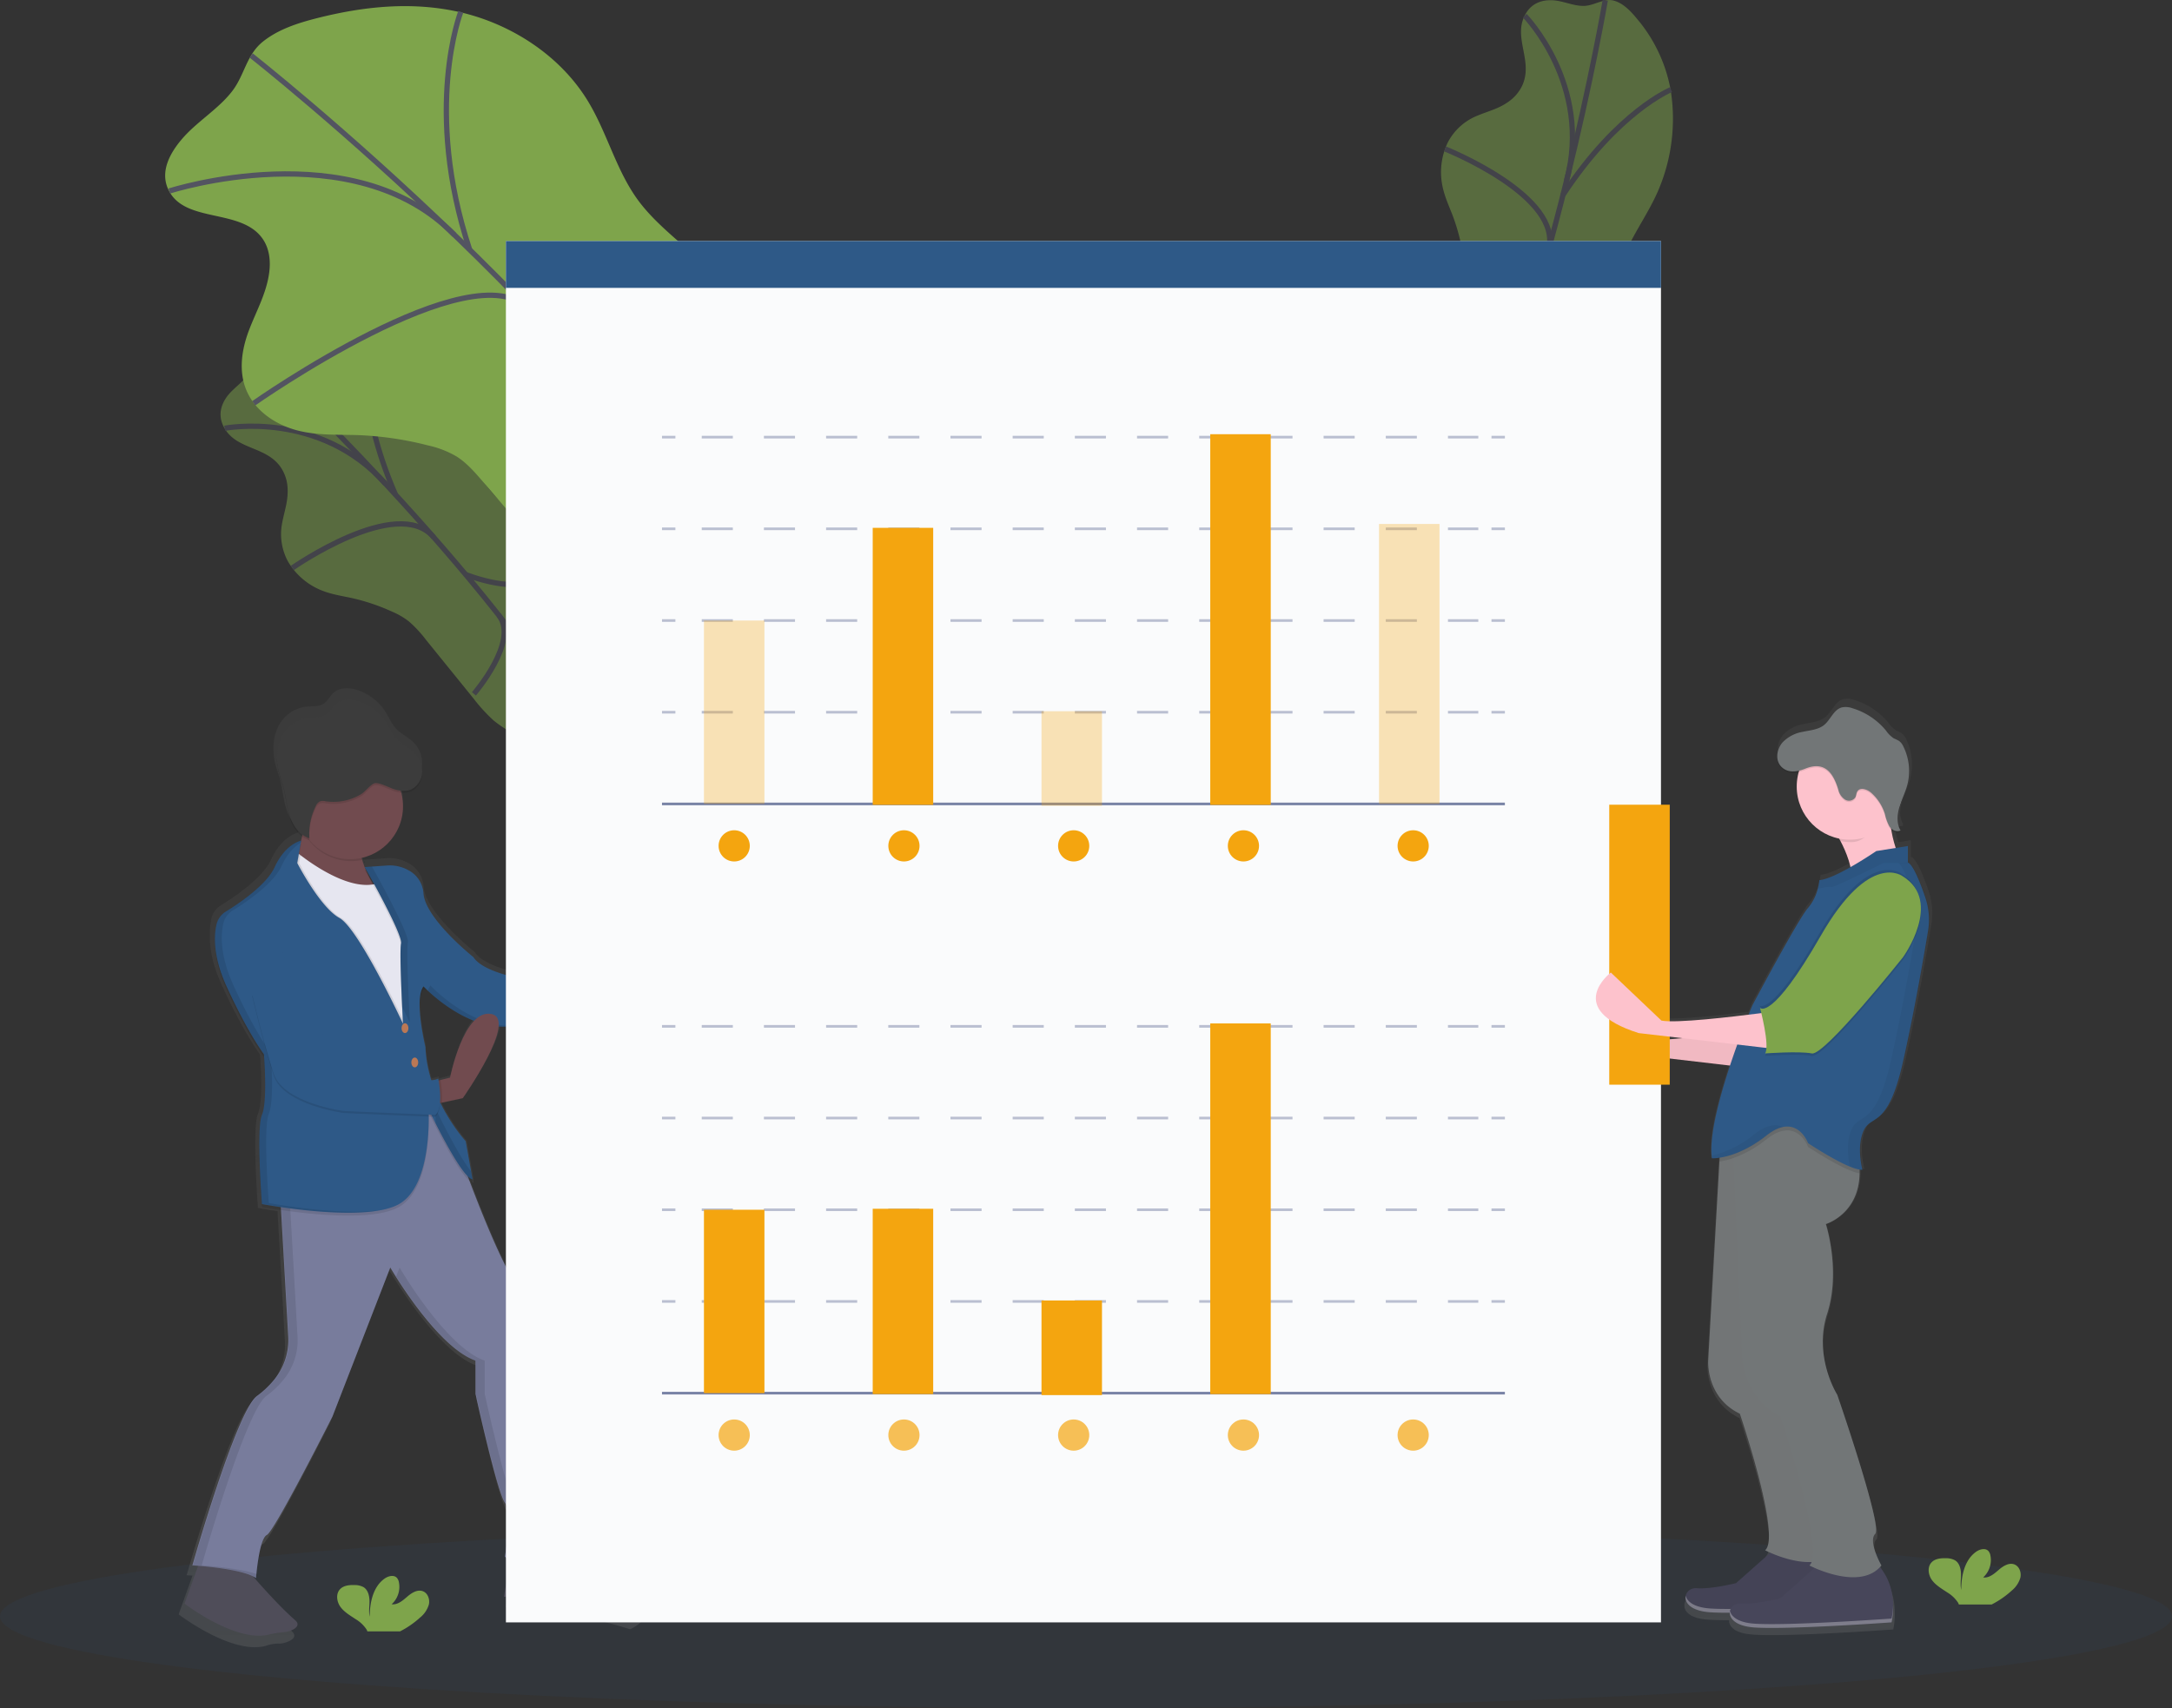 <svg xmlns="http://www.w3.org/2000/svg" xmlns:xlink="http://www.w3.org/1999/xlink" width="822.896" height="647.181" viewBox="0 0 822.896 647.181"><rect x="0" y="0" width="822.896" height="647.181" fill="#333333" stroke="none"/><defs><linearGradient id="a" x1="0.501" y1="1.001" x2="0.501" gradientUnits="objectBoundingBox"><stop offset="0" stop-color="gray" stop-opacity="0.251"/><stop offset="0.54" stop-color="gray" stop-opacity="0.122"/><stop offset="1" stop-color="gray" stop-opacity="0.102"/></linearGradient><linearGradient id="b" x1="0.5" y1="1" x2="0.5" y2="0" xlink:href="#a"/></defs><g transform="translate(0 -0.005)"><g transform="translate(540.797 0.035)" opacity="0.5"><path d="M799.656,67.99c-3.227-.051-7.3.847-9.79,5.31-4.878,8.773,2.972,17.4-1.076,26.752a15.564,15.564,0,0,1-5.25,6.335c-3.913,2.82-7.9,3.658-11.856,5.344a21.731,21.731,0,0,0-11.1,9.908,25.931,25.931,0,0,0-2.337,15.726c.779,4.675,2.617,8.384,4.133,12.381a77.668,77.668,0,0,1,3.972,15.294,28.254,28.254,0,0,1,.389,7.385,46.5,46.5,0,0,1-2.278,9.222l-8.706,27.26a63.666,63.666,0,0,0-2.795,10.924,45.912,45.912,0,0,0,.339,11.644c.948,7.977,2.007,16.277,5.784,21.265s11.187,5.31,16.607-1.761c5.157-6.775,6.487-17.022,11.212-24.39,7.444-11.619,19.351-10.611,27.328-21.493,7.622-10.433,7.5-25.491,12.288-38.329,3.387-9.2,9.315-16.937,13.313-25.872a69.025,69.025,0,0,0,5.081-38.761,57.527,57.527,0,0,0-12.83-27.176c-2.473-3-5.166-5.784-8.6-6.775-3.65-1.084-7.291,1.694-11.052,1.948C808.091,70.353,804.034,68.058,799.656,67.99Z" transform="translate(-752.739 -67.935)" fill="#7ea44b"/><path d="M822.193,68.1s-21,121.652-55.893,188.071" transform="translate(-754.816 -67.96)" fill="none" stroke="#535461" stroke-miterlimit="10" stroke-width="2"/><path d="M796.3,74.93s25.626,26.253,15.819,62.532" transform="translate(-759.41 -69.006)" fill="none" stroke="#535461" stroke-miterlimit="10" stroke-width="2"/><path d="M760.63,134.52s45.1,17.97,39.133,38.4" transform="translate(-753.947 -78.132)" fill="none" stroke="#535461" stroke-miterlimit="10" stroke-width="2"/><path d="M854.337,108s-20.1,8.189-40.937,39.9" transform="translate(-762.029 -74.07)" fill="none" stroke="#535461" stroke-miterlimit="10" stroke-width="2"/><path d="M821.282,225.609s-13.609,4.725-20.562-24.559" transform="translate(-760.087 -88.32)" fill="none" stroke="#535461" stroke-miterlimit="10" stroke-width="2"/><path d="M758.15,231.809s26.185,3.489,30.081-8.469" transform="translate(-753.568 -91.733)" fill="none" stroke="#535461" stroke-miterlimit="10" stroke-width="2"/></g><g transform="translate(83.562 126.884)" opacity="0.5"><path d="M214.98,241.5c-1.812,2.676-3.3,6.563-.932,11.094,4.658,8.892,16.175,7.063,21.773,15.574a15.565,15.565,0,0,1,2.414,7.867c.212,4.819-1.279,8.613-2.049,12.855a21.731,21.731,0,0,0,2.193,14.693,25.931,25.931,0,0,0,11.856,10.577c4.336,1.914,8.469,2.405,12.618,3.337a77.664,77.664,0,0,1,14.964,5.081A28.252,28.252,0,0,1,284.2,326.3a46.5,46.5,0,0,1,6.462,6.961L308.677,355.5a63.668,63.668,0,0,0,7.622,8.333,45.909,45.909,0,0,0,9.925,6.106c7.19,3.582,14.71,7.249,20.951,6.834s10.577-6.436,7.622-14.854c-2.795-8.011-10.67-14.761-14.244-22.755-5.632-12.6,1.745-22.018-2.973-34.637-4.522-12.127-17.2-20.257-25.3-31.334-5.809-7.91-9.044-17.073-14.32-25.33a69.285,69.285,0,0,0-29.64-25.516,57.527,57.527,0,0,0-29.767-4.184c-3.862.423-7.664,1.143-10.408,3.455-2.913,2.456-2.541,7.046-4.438,10.306C221.594,235.742,217.444,237.876,214.98,241.5Z" transform="translate(-212.823 -217.722)" fill="#7ea44b"/><path d="M228.72,225.66s90.174,84.305,126.538,149.945" transform="translate(-215.257 -218.938)" fill="none" stroke="#535461" stroke-miterlimit="10" stroke-width="2"/><path d="M214.68,259.36s36.034-7,60.974,21.087" transform="translate(-213.107 -223.98)" fill="none" stroke="#535461" stroke-miterlimit="10" stroke-width="2"/><path d="M244.92,318.979s39.8-27.836,53.572-11.644" transform="translate(-217.738 -230.67)" fill="none" stroke="#535461" stroke-miterlimit="10" stroke-width="2"/><path d="M278.143,223s-4.192,21.307,10.891,56.113" transform="translate(-222.744 -218.531)" fill="none" stroke="#535461" stroke-miterlimit="10" stroke-width="2"/><path d="M354.352,320.61s-3.523,13.973-31.842,3.7" transform="translate(-229.62 -233.478)" fill="none" stroke="#535461" stroke-miterlimit="10" stroke-width="2"/><path d="M326.17,372.934s17.284-19.977,9.426-29.784" transform="translate(-230.181 -236.93)" fill="none" stroke="#535461" stroke-miterlimit="10" stroke-width="2"/></g><path d="M194.239,121.19c-4.234,5-8.2,11.932-5.081,18.766,6.047,13.389,28.226,6.86,36.144,19.342,2.371,3.735,2.693,8.3,2.143,12.373-1.067,7.969-5.013,14.735-7.74,22.018s-4.141,16.09-.3,23.78c3.7,7.444,11.5,12.144,19.054,14.016s15.125,1.448,22.67,1.694a125.5,125.5,0,0,1,26.549,3.912,36.678,36.678,0,0,1,10.857,4.234c3.853,2.464,6.97,6.08,10.018,9.637l27.1,31.579c3.6,4.234,7.275,8.469,11.737,11.577,5.149,3.582,11.009,5.4,16.776,7.156,12.407,3.794,25.406,7.622,37.262,5.022s21.807-13.931,18.843-27.049c-2.82-12.491-15.54-21.349-19.825-33.587-6.775-19.283,9.951-37.169,4.929-56.791-4.81-18.817-26.134-28.522-37.99-44.452-8.469-11.416-11.805-25.694-19.207-37.838-10.662-17.5-29.259-29.107-47.848-33.51s-37.279-2.278-54.673,2.109c-7.368,1.872-14.735,4.234-20.579,8.909-6.208,4.971-6.927,12.508-11.45,18.512C208.39,109.6,199.947,114.407,194.239,121.19Z" transform="translate(-125.466 -68.315)" fill="#7ea44b"/><path d="M226.51,92.73S370.2,205.786,418.544,304.073" transform="translate(-131.357 -71.697)" fill="none" stroke="#535461" stroke-miterlimit="10" stroke-width="2"/><path d="M189.9,152.189s69.756-22.594,108.017,16.632" transform="translate(-125.75 -79.811)" fill="none" stroke="#535461" stroke-miterlimit="10" stroke-width="2"/><path d="M227.7,240.9s83.086-58.433,104.088-35.644" transform="translate(-131.539 -88.121)" fill="none" stroke="#535461" stroke-miterlimit="10" stroke-width="2"/><path d="M319.3,73.21s-14.32,36.745,3.387,90.157" transform="translate(-144.729 -68.708)" fill="none" stroke="#535461" stroke-miterlimit="10" stroke-width="2"/><path d="M433.329,211s-10.848,24.33-60.889,15.819" transform="translate(-153.704 -89.809)" fill="none" stroke="#535461" stroke-miterlimit="10" stroke-width="2"/><path d="M363.13,307.935s38.507-38.515,26.735-52.505" transform="translate(-152.278 -96.613)" fill="none" stroke="#535461" stroke-miterlimit="10" stroke-width="2"/><ellipse cx="411.448" cy="34.789" rx="411.448" ry="34.789" transform="translate(0 577.607)" fill="#2e5987" opacity="0.1"/><path d="M952.483,453.87c-1.753-5.132-4.285-11.636-6.284-13.169a1.874,1.874,0,0,0-.4-.246h-.246v-6.343l-4.726.754a45.179,45.179,0,0,1-1.694-7.021,3.26,3.26,0,0,0,3.548.711c-.076-.127-.144-.263-.212-.4l.212-.093a8.782,8.782,0,0,1-1.143-4.3,15.672,15.672,0,0,1,.652-4.065c.847-2.922,2.278-5.649,3.074-8.587a20.873,20.873,0,0,0,.711-5.8,21.173,21.173,0,0,0-2.2-9.569,5.588,5.588,0,0,0-1.694-2.185,21.579,21.579,0,0,0-2.049-1,11.07,11.07,0,0,1-2.981-2.973,26.726,26.726,0,0,0-12.915-8.621,7.562,7.562,0,0,0-4.133-.33c-3.176.847-4.327,4.785-6.9,6.851-2.27,1.821-5.386,2.007-8.24,2.617a14.007,14.007,0,0,0-7.673,4.023,8.324,8.324,0,0,0-2.058,5.547,5.581,5.581,0,0,0,2.27,4.963,7.131,7.131,0,0,0,6.021.847,20.477,20.477,0,0,0,15.506,25.745l.55.991h0a42.413,42.413,0,0,1,3.845,10.035c-4.353,2.464-9.1,4.776-11.975,5a20.163,20.163,0,0,1-.627,3.32,18.309,18.309,0,0,1-3.769,7.41c-3.9,4.387-21.459,37.55-21.459,37.55s-.551,1.321-1.457,3.574c-10.9,1.338-28.692,3.269-33.654,2.278L830.908,482.85s-6.3,4.81-5.75,10.654l-3.464-3.337s-18.529,14.143,10.73,23.407l44.52,5.166c-4.234,12.8-8.2,27.692-6.97,35.8h.364a16.835,16.835,0,0,0,2.541-.195l-.076,1.44-4.31,76.8s-.974,14.143,12.195,20.477c0,0,16.09,47.3,9.756,52.666,0,0,.754.4,2.024.948L879.229,718.4s-9.756,2.439-15.116,1.948a3.87,3.87,0,0,0-4.277,2.879.643.643,0,0,1-.051.3v.94a.727.727,0,0,0,.059.313v.119a2.623,2.623,0,0,0,.11.339l.042.1a2.87,2.87,0,0,0,.152.33v.076c.059.11.127.212.195.322l.059.093q.119.169.263.339l.076.085c.1.119.212.229.322.339l.051.042.364.313.076.059c.135.11.288.212.44.313l.1.068c.161.1.33.2.508.3h.076l.55.271h.076l.644.254.135.051.7.229h.119l.771.2h.059l.847.169h.169l.915.135h.178l1.033.1c2.007.152,4.709.212,7.833.195h0v.5a.593.593,0,0,0,.059.313v.119a2.624,2.624,0,0,0,.11.339l.042.1a2.87,2.87,0,0,0,.152.33v.076c.059.11.127.212.195.322l.059.093q.119.169.263.339l.076.085c.1.119.212.229.322.339l.051.042.364.313.076.059c.135.11.288.212.44.313l.11.068c.161.1.33.2.508.3h.076l.55.271h.076l.644.254.135.051.7.229h.119l.771.2h.059l.847.169h.169l.915.135h.178l1.033.1c12.7.974,53.149-1.948,53.149-1.948v-.11h0v-.144h0c.4-1.888,2.346-12.864-4.565-20.977.2-.212.406-.44.593-.677,0,0-5.361-9.265-2.439-12.195s-14.625-53.64-14.625-53.64-9.265-14.625-3.9-31.207-.491-34.62-.491-34.62,12.788-3.8,13.05-19.546v-1.465a5.178,5.178,0,0,0,.847.051,3.789,3.789,0,0,0,.542,0s-2.439-8.773.491-15.116,9.265-.491,15.116-26.329c4.234-18.7,7.961-40.209,9.7-50.676A26.685,26.685,0,0,0,952.483,453.87ZM841.2,508.73l-4.446-4.234c1.474.61,3.108,1.211,4.937,1.787l16.768,1.948C850.97,508.907,844.017,509.289,841.2,508.73Z" transform="translate(-221.616 -115.764)" fill="url(#a)"/><path d="M883.853,526.311S849.36,531.1,842.17,529.7l-19.2-18.258s-18.208,13.9,10.543,22.992l53.691,6.275Z" transform="translate(-221.827 -135.818)" fill="#fdc2cc"/><path d="M883.853,526.311S849.36,531.1,842.17,529.7l-19.2-18.258s-18.208,13.9,10.543,22.992l53.691,6.275Z" transform="translate(-221.827 -135.818)" opacity="0.05"/><path d="M904.107,758.65,887.339,773.5s-9.578,2.4-14.854,1.914-7.664,8.147,4.793,9.1,52.217-1.914,52.217-1.914,3.836-15.328-7.664-23.958Z" transform="translate(-229.624 -173.675)" fill="#47465a"/><path d="M904.107,758.65,887.339,773.5s-9.578,2.4-14.854,1.914-7.664,8.147,4.793,9.1,52.217-1.914,52.217-1.914,3.836-15.328-7.664-23.958Z" transform="translate(-229.624 -173.675)" opacity="0.05"/><path d="M930.1,779.11a26.424,26.424,0,0,1-.6,5.191s-39.8,2.871-52.217,1.914c-5.987-.457-8.536-2.693-8.994-4.836-.542,2.456,1.626,5.708,8.994,6.275,12.457.957,52.217-1.914,52.217-1.914a27.681,27.681,0,0,0,.6-6.631Z" transform="translate(-229.625 -176.808)" fill="#fff" opacity="0.3"/><path d="M933.79,435.474s10.543,14.854,6.707,24.915,20.121-10.543,20.121-10.543-7.664-13.414-3.836-27.786Z" transform="translate(-239.668 -122.13)" fill="#fdc2cc"/><path d="M923.906,765.44l-16.768,14.871s-9.578,2.4-14.854,1.914-7.672,8.13,4.793,9.1,52.218-1.914,52.218-1.914,3.836-15.328-7.664-23.958Z" transform="translate(-232.656 -174.715)" fill="#47465a"/><path d="M927.223,729.946c-2.5,3.083-6.021,4.234-9.705,4.446-8.375.4-17.6-4.446-17.6-4.446,6.224-5.267-9.578-51.743-9.578-51.743-12.932-6.224-11.975-20.121-11.975-20.121l4.234-75.43,1.059-18.944,13.414-8.147,10.577,8.113,10.027,7.7a40.31,40.31,0,0,1,1.253,7.478c1.16,17.606-12.754,21.747-12.754,21.747s5.75,17.725.483,34.01,3.836,30.656,3.836,30.656,17.251,49.821,14.4,52.7S927.223,729.946,927.223,729.946Z" transform="translate(-231.178 -142.574)" fill="#727677"/><path d="M927.223,729.946c-2.5,3.083-6.021,4.234-9.705,4.446-8.375.4-17.6-4.446-17.6-4.446,6.224-5.267-9.578-51.743-9.578-51.743-12.932-6.224-11.975-20.121-11.975-20.121l4.234-75.43,1.059-18.944,13.414-8.147,10.577,8.113,10.027,7.7a40.31,40.31,0,0,1,1.253,7.478c1.16,17.606-12.754,21.747-12.754,21.747s5.75,17.725.483,34.01,3.836,30.656,3.836,30.656,17.251,49.821,14.4,52.7S927.223,729.946,927.223,729.946Z" transform="translate(-231.178 -142.574)" fill="#727677" opacity="0.05"/><path d="M945.636,736.737c-8.147,10.061-27.3,0-27.3,0a3.048,3.048,0,0,0,.847-1.3c3.515-9.553-11.856-55.224-11.856-55.224-12.932-6.224-14.4-21.078-14.4-21.078l-3.387-76.768-.44-9.942,20.155-7.7,6.191-2.363,20.6,15.785a37.37,37.37,0,0,1,1.321,10.018c-.254,15.489-12.788,19.224-12.788,19.224s5.75,17.725.483,34.01,3.836,30.656,3.836,30.656,17.251,49.821,14.4,52.7S945.636,736.737,945.636,736.737Z" transform="translate(-232.825 -143.615)" fill="#727677"/><path d="M936.486,587.144c-4.141-.593-12.525-5.581-16.836-8.291l-2.693-1.694s-4.311-11.975-15.811-2.871a43.038,43.038,0,0,1-12.491,7.054,29.225,29.225,0,0,1-5.335,1.338l1.059-18.944,13.414-8.147L908.37,563.7l6.191-2.363,20.6,15.768a37.368,37.368,0,0,1,1.321,10.035Z" transform="translate(-231.939 -142.579)" opacity="0.1"/><path d="M961.873,478.521c-1.694,10.281-5.369,31.41-9.527,49.787-5.75,25.406-11.975,19.639-14.854,25.872s-.483,14.854-.483,14.854c-4.793.483-20.6-10.061-20.6-10.061S912.094,547,900.594,556.1s-20.6,8.621-20.6,8.621c-2.4-15.811,15.328-57.968,15.328-57.968s17.268-32.579,21.062-36.889a17.986,17.986,0,0,0,3.7-7.283,19.808,19.808,0,0,0,.61-3.26c6.224-.483,21.561-11.009,21.561-11.009l11.975-1.914v6.224a1.835,1.835,0,0,1,.39.237c1.973,1.507,4.454,7.9,6.174,12.94a26.254,26.254,0,0,1,1.084,12.72Z" transform="translate(-231.395 -125.857)" fill="#2e5987"/><path d="M955.681,460.835s-12.457-10.061-31.139,22.518-22.992,27.3-22.992,27.3,3.836,14.4,1.914,17.251c0,0,12.932-.957,17.725,0s34.493-36.415,34.493-36.415S971.018,470.413,955.681,460.835Z" transform="translate(-234.731 -127.843)" opacity="0.1"/><path d="M955.123,458.567s-12.457-10.018-31.139,22.518S901,508.4,901,508.4s14.837,16.285,19.63,17.217S955.123,489.2,955.123,489.2,970.443,468.153,955.123,458.567Z" transform="translate(-234.647 -127.498)" opacity="0.1"/><path d="M902.944,534.15c.195-3.548-1.143-9.79-1.914-13.025,2.913-.381,4.751-.635,4.751-.635l3.387,14.4Z" transform="translate(-234.651 -137.204)" opacity="0.1"/><path d="M957.352,423.19,934.36,436.579a49.1,49.1,0,0,1,2.676,4.387,20.21,20.21,0,0,0,4.031.407c6.14,0,9-6.445,12.7-10.781C953.533,427.136,956.328,427.052,957.352,423.19Z" transform="translate(-239.756 -122.303)" opacity="0.1"/><circle cx="20.121" cy="20.121" r="20.121" transform="translate(680.716 277.895)" fill="#fdc2cc"/><path d="M911.292,398.163a13.752,13.752,0,0,1,7.537-3.955c2.795-.6,5.86-.788,8.1-2.541,2.541-2.024,3.658-5.869,6.775-6.724a7.427,7.427,0,0,1,4.056.322,26.252,26.252,0,0,1,12.7,8.469,10.872,10.872,0,0,0,2.922,2.922,21.183,21.183,0,0,1,2.016.982,5.486,5.486,0,0,1,1.643,2.143,20.825,20.825,0,0,1,1.457,14.625c-.779,2.888-2.185,5.564-3.015,8.469s-1.042,6.131.483,8.7c-1.474.754-3.337-.195-4.234-1.567a18.044,18.044,0,0,1-1.694-4.649,17.784,17.784,0,0,0-5.191-8.071c-1.507-1.338-4.234-2.236-5.259-.508-.406.669-.381,1.516-.728,2.21a2.9,2.9,0,0,1-3.98.847,6.105,6.105,0,0,1-2.49-3.692c-1.973-6.673-5.335-10.874-12.474-8.02-2.659,1.067-5.792,1.787-8.35-.042C908.192,405.666,908.878,400.89,911.292,398.163Z" transform="translate(-235.911 -116.424)" opacity="0.1"/><path d="M911.292,397.583a13.753,13.753,0,0,1,7.537-3.955c2.795-.6,5.86-.788,8.1-2.541,2.541-2.024,3.658-5.869,6.775-6.724a7.426,7.426,0,0,1,4.056.322,26.252,26.252,0,0,1,12.7,8.469,10.873,10.873,0,0,0,2.922,2.922,21.161,21.161,0,0,1,2.016.982,5.486,5.486,0,0,1,1.643,2.143,20.825,20.825,0,0,1,1.457,14.625c-.779,2.888-2.185,5.564-3.015,8.469s-1.042,6.131.483,8.7c-1.474.754-3.337-.195-4.234-1.567a18.045,18.045,0,0,1-1.694-4.649,17.784,17.784,0,0,0-5.191-8.071c-1.507-1.338-4.234-2.236-5.259-.508-.406.669-.381,1.516-.728,2.21a2.9,2.9,0,0,1-3.98.847,6.105,6.105,0,0,1-2.49-3.692c-1.973-6.673-5.335-10.874-12.474-8.02-2.659,1.067-5.792,1.787-8.35-.042C908.192,405.095,908.878,400.327,911.292,397.583Z" transform="translate(-235.911 -116.335)" fill="#727677"/><path d="M961.953,452.833h-9.739s-19.165,9.578-19.639,9.1c-.322-.322-3.286.229-5.166.627a19.827,19.827,0,0,0,.61-3.26c6.224-.483,21.561-11.009,21.561-11.009l11.975-1.914V452.6a1.837,1.837,0,0,1,.4.229Z" transform="translate(-238.691 -125.854)" opacity="0.05"/><path d="M949.9,785.9a26.429,26.429,0,0,1-.6,5.191s-39.8,2.871-52.217,1.914c-5.987-.457-8.536-2.693-8.994-4.836-.542,2.456,1.626,5.708,8.994,6.275,12.457.957,52.217-1.914,52.217-1.914a27.682,27.682,0,0,0,.6-6.631Z" transform="translate(-232.657 -177.848)" fill="#fff" opacity="0.3"/><g transform="translate(648.73 326.758)" opacity="0.05"><path d="M896.119,574.752a40.687,40.687,0,0,1-15.929,8.054,7.109,7.109,0,0,0,.119,1.05s9.1.483,20.6-8.621a15.439,15.439,0,0,1,6.157-3.218C904.588,570.823,900.98,570.9,896.119,574.752Z" transform="translate(-880.19 -471.749)"/><path d="M970.427,466.917c-1.694-5.081-4.234-11.433-6.174-12.94a1.838,1.838,0,0,0-.39-.237s-3.963.135-3.836.237c1.973,1.507,3.887,7.419,5.606,12.457a26.252,26.252,0,0,1,1.042,12.7c-1.694,10.281-5.369,31.41-9.527,49.787-5.75,25.406-11.975,19.639-14.854,25.872-2.354,5.081-1.177,11.805-.669,14.066a12.116,12.116,0,0,0,4.98,1.262s-2.4-8.621.483-14.854,9.1-.483,14.854-25.872c4.158-18.368,7.817-39.506,9.527-49.787A26.253,26.253,0,0,0,970.427,466.917Z" transform="translate(-889.484 -453.74)"/></g><path d="M367.075,721.324s-11.009.762-17.869-11.009a39.562,39.562,0,0,0-4.692-6.665,22.526,22.526,0,0,1-3.294-11.966c.381-8.74-8.74-56.638-8.74-56.638s1.143-18.25-7.986-29.64c-6-7.5-14.642-29.013-19.85-42.834a2.87,2.87,0,0,0,1.228.644l-.212-1.194.212.051-2.659-14.829a67.477,67.477,0,0,1-9.824-14.9l.61-.127,8.071-1.694s13.118-18.631,13.922-27.811l1.067.051h1.507c16.692-.364,36.339,1.905,36.339,1.905h0c0-.059-.093-.3-.195-.669h0a45.619,45.619,0,0,1-1.177-5.615l.754-.051,7.469-.5S387.6,468.951,378.1,463.624s-19.385,23.949-19.385,23.949l-3.193.584-.847.161a3.686,3.686,0,0,1,.271-.364c.1-.119-42.2-1.9-48.661-12.161,0,0-18.631-14.829-19.385-24.711a11.148,11.148,0,0,0-6.7-9.485,14.617,14.617,0,0,0-7.385-1.38l-8.723.6.618,1.1h-.246a29.34,29.34,0,0,1-1.372-3.862h.178c-.059-.271-.119-.542-.169-.847a20.528,20.528,0,0,0,15.117-25.279,8.216,8.216,0,0,0,2.541-.068c3.2-.661,5.479-3.912,5.564-7.181v-.762a11.009,11.009,0,0,0-4.234-8.469c-1.745-1.448-3.819-2.481-5.4-4.09-1.88-1.922-2.9-4.5-4.37-6.775a20.062,20.062,0,0,0-10.3-8.02c-3.15-1.067-7-1.186-9.417,1.1-1.245,1.177-1.965,2.862-3.387,3.853-2.007,1.431-4.734,1.008-7.19,1.3a13.709,13.709,0,0,0-10.332,7.74A17.784,17.784,0,0,0,230,398.729a21.84,21.84,0,0,0,.686,5.742c.474,1.872,1.177,3.675,1.694,5.53,1.067,3.862,1.313,7.927,2.541,11.746a14.778,14.778,0,0,0,4.759,7.215l-.364,1.575c-.237.051-6.157,1.321-10.255,10.264-3.235,7.046-14.176,14.329-18.987,17.268a7.918,7.918,0,0,0-3.582,4.971,25.857,25.857,0,0,0-.61,6.318c-.085,4.581.847,10.916,4.556,18.953,8.367,18.25,14.447,26.253,14.447,26.253s.466,5.589.491,11.483c0,4.387-.322,8.757-1.253,10.941-.788,1.846-1.033,6.563-1.016,11.941,0,10.323,1.016,23.8,1.016,23.8s2.9.55,7.41,1.211l2.8,49.279a23.712,23.712,0,0,1-5.361,16.463A36.415,36.415,0,0,1,222.2,646.1c-7.986,5.7-25.093,65.767-25.093,65.767s.847.051,2.219.161l-5.259,14.668s21,16.09,33.79,11.7a12.38,12.38,0,0,1,4.234-.6c2.541,0,7.918-1.99,4.912-4.624a194.7,194.7,0,0,1-16.387-17.039,8.732,8.732,0,0,1,1.186.694V716.7l.178.119s.042-.593.135-1.55l-.186-.059c.39-3.955,1.609-13.9,4.04-15.116,3.04-1.524,25.465-45.993,25.465-45.993l22.425-57.781s17.869,30.792,33.07,36.11v12.847s8.367,38.016,11.407,42.2,0,20.909,0,20.909a10.417,10.417,0,0,0,2.049,1.8l-2.43,13.778s17.488-.762,47.136,8.367C365.17,732.351,376.577,727.422,367.075,721.324ZM297.125,522.481l-3.7.923-.728.186c-.076-.457-.127-.728-.127-.728a7.553,7.553,0,0,1-2.685.652,49.513,49.513,0,0,1-2.253-12.821,86.424,86.424,0,0,1-2.27-15.879c.042-2.769.457-5.183,1.507-6.546l1.236.1.847.847.059.059.44.4h0l.457.415.076.068.5.432.085.076.508.432.051.042.567.466.127.1.6.483h.051l.593.466.135.1.652.5.135.1.627.457.11.076.711.508.169.119.745.517.068.042.728.483.178.119.788.5.169.1.737.449.135.085.847.491.2.119.847.491h.068l.847.449.212.11.9.449.186.085.847.39.161.076.94.406.229.093.982.39h0C300.241,506.958,297.125,522.481,297.125,522.481Z" transform="translate(-126.389 -115.051)" fill="url(#b)"/><path d="M203.774,762.12l-7.054,19.673s19.317,14.812,31.867,11.746a35.073,35.073,0,0,1,5.759-.932c2.6-.195,7.071-2.083,4.311-4.5-8.909-7.791-20.782-22.264-20.782-22.264Z" transform="translate(-126.795 -174.206)" fill="#4f4d59"/><path d="M342.927,759.1,339.59,778.03s17.073-.745,46.018,8.164c0,0,11.136-4.827,1.855-10.764,0,0-10.764.745-17.445-10.764s-10.764-10.018-10.764-10.018Z" transform="translate(-148.674 -173.052)" fill="#4f4d59"/><path d="M233.256,591.39l3.269,57.587a23.822,23.822,0,0,1-5.682,16.844,34.917,34.917,0,0,1-6.131,5.716c-7.791,5.564-24.491,64.2-24.491,64.2s18.927,1.109,24.119,4.827c0,0,1.109-14.845,4.082-16.328s24.864-44.884,24.864-44.884l21.908-56.443s17.445,30.064,32.291,35.255v12.618s8.164,37.109,11.136,41.191,0,20.409,0,20.409,8.536,10.764,28.2-.745c0,0-6.309-7.054-5.928-15.591s-8.536-55.292-8.536-55.292,1.109-17.784-7.791-28.946-23.754-53.784-23.754-53.784L290.6,556.05Z" transform="translate(-127.331 -142.649)" fill="#787c9c"/><g transform="translate(73.101 413.409)" opacity="0.1"><path d="M203.79,735.756s16.7-58.637,24.491-64.2a35.356,35.356,0,0,0,6.445-6.089A23.551,23.551,0,0,0,240.086,649l-3.269-57.587,54.716-33.756-.745-1.6-57.324,35.331,3.269,57.587a23.551,23.551,0,0,1-5.327,16.48,35.358,35.358,0,0,1-6.445,6.089c-7.791,5.564-24.491,64.2-24.491,64.2s18.927,1.109,24.119,4.827c0,0,.042-.576.135-1.516C217.407,736.56,203.79,735.756,203.79,735.756Z" transform="translate(-200.47 -556.06)"/><path d="M336.1,744.508s2.972-16.328,0-20.409-11.17-41.2-11.17-41.2V670.28C310.121,665.089,292.676,635,292.676,635l-1.3,3.387c5.03,7.977,18.453,27.786,30.241,31.91v12.618s8.164,37.109,11.136,41.191,0,20.409,0,20.409,4.141,5.208,13.287,4.505C339.228,748.479,336.1,744.508,336.1,744.508Z" transform="translate(-214.392 -568.149)"/></g><path d="M387.986,515.369l-7.291.483-3.845.254V506.79l5.081-.915,3.125-.567s9.646-28.573,18.927-23.382S387.986,515.369,387.986,515.369Z" transform="translate(-154.379 -131.201)" fill="#714b4f"/><path d="M250.791,431.26s-4.827,18.555-6.309,30.064,34.51,2.227,34.51,2.227-13.728-16.7-5.928-25.609Z" transform="translate(-134.102 -123.539)" fill="#714b4f"/><path d="M289.538,511l.745,7.054-11.5-.745-11.551-10.044L255.731,475l-7.419-11.5-5.572-7.046,2.227-8.536s1.016.847,2.735,2.2c5.649,4.327,18.91,13.313,28.6,10.831a11.545,11.545,0,0,0,1.321-.415l14.456,24.855Z" transform="translate(-133.842 -126.09)" fill="#e6e6f0"/><path d="M242.965,445.28s-5.928,1.109-10.018,10.018c-3.142,6.851-13.736,13.914-18.47,16.819a7.918,7.918,0,0,0-3.591,5c-.957,4.234-1.321,12.11,3.879,23.458,8.164,17.784,14.1,25.609,14.1,25.609s1.482,17.784-.745,23.009,0,33.773,0,33.773,38.956,7.419,51.955,0,11.136-36,11.136-36,12.246,25.948,16.7,26.719l-2.6-14.473s-14.473-15.591-15.243-35.628c0,0-4.454-18.182-.745-23.009,0,0,62.719,5.2,66.428.745,0,0-41.191-1.855-47.5-11.856,0,0-18.182-14.473-18.927-24.119a10.67,10.67,0,0,0-5.564-8.74,14.532,14.532,0,0,0-8.316-1.855l-8.384.576s14.473,25.609,13.728,28.946.745,30.428.745,30.428S264.865,478.68,257.472,474.6s-15.955-20.841-15.955-20.841L243,445.288" transform="translate(-128.876 -125.686)" opacity="0.1"/><path d="M289.538,511l.745,7.054-11.5-.745-11.551-10.044L255.731,475l-7.419-11.5-5.572-7.046,2.227-8.536s1.016.847,2.735,2.2l-.508,2.947s8.536,16.759,15.955,20.841,24.119,40.082,24.119,40.082-1.482-27.1-.745-30.428c.508-2.27-6-14.778-10.222-22.594a11.539,11.539,0,0,0,1.321-.415l14.456,24.838Z" transform="translate(-133.842 -126.09)" opacity="0.1"/><path d="M380.675,520.306l-3.845.254v-9.315l5.081-.915C380.124,512.693,380.184,516.825,380.675,520.306Z" transform="translate(-154.376 -135.648)" opacity="0.1"/><path d="M242.965,444s-5.928,1.109-10.018,10.018c-3.142,6.851-13.736,13.914-18.47,16.819a7.918,7.918,0,0,0-3.591,5c-.957,4.234-1.321,12.11,3.879,23.458,8.164,17.784,14.1,25.609,14.1,25.609s1.482,17.784-.745,23.009,0,33.773,0,33.773,38.956,7.419,51.955,0,11.136-36.068,11.136-36.068,12.246,25.982,16.7,26.718l-2.6-14.473s-14.473-15.591-15.243-35.628c0,0-4.454-18.182-.745-23.009,0,0,14.473,15.591,30.8,15.244s35.627,1.855,35.627,1.855-3.709-11.856,0-16.328c0,0-41.191-1.855-47.5-11.856,0,0-18.182-14.473-18.927-24.119a10.671,10.671,0,0,0-5.564-8.74,14.532,14.532,0,0,0-8.316-1.855l-8.384.576s14.507,25.558,13.762,28.946.745,30.428.745,30.428-16.7-36.009-24.093-40.09-15.989-20.824-15.989-20.824L242.965,444" transform="translate(-128.876 -125.49)" fill="#2e5987"/><path d="M237.353,490s8.909,30.064,14.1,33.773,36.737,22.637,46.019,18.182c0,0,2.227,11.136-1.109,13.728,0,0-34.6-1.355-34.882-1.482,0,0-22.637-2.972-26.346-14.1s-8.164-30.064-8.164-30.064Z" transform="translate(-131.427 -132.534)" opacity="0.1"/><ellipse cx="1.296" cy="1.855" rx="1.296" ry="1.855" transform="translate(152.139 387.699)" fill="#ba7855"/><ellipse cx="1.296" cy="1.855" rx="1.296" ry="1.855" transform="translate(155.848 400.689)" fill="#ba7855"/><g transform="translate(81.443 318.442)" opacity="0.1"><path d="M230.721,581.272s-2.227-28.573,0-33.773.745-23.009.745-23.009-5.928-7.791-14.1-25.609c-5.2-11.348-4.827-19.224-3.879-23.458a7.918,7.918,0,0,1,3.6-5c4.734-2.9,15.328-9.968,18.462-16.819,2.3-5.022,5.191-7.571,7.283-8.833l.144-.847s-5.928,1.109-10.018,10.018c-3.142,6.851-13.736,13.914-18.462,16.819a7.918,7.918,0,0,0-3.6,5c-.957,4.234-1.321,12.11,3.879,23.458,8.164,17.784,14.1,25.609,14.1,25.609s1.482,17.784-.745,23.009,0,33.773,0,33.773,27.836,5.3,44.3,2.464C255.78,586.049,230.721,581.272,230.721,581.272Z" transform="translate(-210.321 -443.92)"/><path d="M291.086,484.726c-.508,2.287,0,15.735.415,23.966,1.8,3.667,2.922,6.089,2.922,6.089s-1.482-27.1-.745-30.428c.7-3.176-12.33-26.464-13.626-28.793l-2.7.186S291.831,481.338,291.086,484.726Z" transform="translate(-220.585 -445.703)"/><path d="M337.35,524.033c-16.328.373-30.8-15.243-30.8-15.243a5.929,5.929,0,0,0-.94,2.016c4.234,3.989,16.09,13.872,29.141,13.55,16.327-.373,35.627,1.855,35.627,1.855s-.076-.246-.195-.669a295.434,295.434,0,0,0-32.833-1.507Z" transform="translate(-224.913 -453.854)"/><path d="M308.91,563.6s.152,2.32.068,5.8c3.862,7.622,10.891,20.765,14.033,21.29l-.55-3.049C317.04,580.876,308.91,563.6,308.91,563.6Z" transform="translate(-225.419 -462.248)"/></g><path d="M318.63,553.432l-7.884,1.694-6.216,1.313,3.337-9.315,2.32-.584,3.616-.9s5.2-25.982,15.591-24.119S318.63,553.432,318.63,553.432Z" transform="translate(-143.304 -137.347)" fill="#714b4f"/><path d="M310.746,559.627l-6.216,1.313,3.337-9.315,2.32-.584A37.065,37.065,0,0,1,310.746,559.627Z" transform="translate(-143.304 -141.882)" opacity="0.1"/><path d="M237.353,489.1s8.909,30.064,14.1,33.773,36.737,22.637,46.019,18.182c0,0,2.227,11.136-1.109,13.728,0,0-34.6-1.355-34.882-1.482,0,0-22.637-2.972-26.346-14.1s-8.164-30.064-8.164-30.064Z" transform="translate(-131.427 -132.396)" fill="#2e5987"/><path d="M252.061,432.14s-.754,2.9-1.761,7.131a20.028,20.028,0,0,0,22.12,10.162c-.889-3.811-.694-7.622,1.914-10.645Z" transform="translate(-135 -123.674)" opacity="0.1"/><circle cx="20.037" cy="20.037" r="20.037" transform="translate(112.616 285.457)" fill="#714b4f"/><path d="M283.178,415.944a10.729,10.729,0,0,0,4.471.271c3.125-.644,5.352-3.819,5.428-7.012a10.772,10.772,0,0,0-4.133-8.274c-1.694-1.414-3.726-2.422-5.276-4-1.838-1.872-2.837-4.4-4.234-6.6a19.588,19.588,0,0,0-10.086-7.825c-3.074-1.042-6.834-1.16-9.2,1.076-1.211,1.143-1.922,2.795-3.277,3.76-1.965,1.4-4.624.982-7.02,1.262a13.38,13.38,0,0,0-10.086,7.554A18.9,18.9,0,0,0,238.785,409c.466,1.821,1.143,3.591,1.643,5.4,1.042,3.777,1.287,7.74,2.49,11.467s3.684,7.368,7.435,8.469a23.509,23.509,0,0,1,2.388-12.11,3.472,3.472,0,0,1,1.694-1.88,4.107,4.107,0,0,1,2.041,0,20.325,20.325,0,0,0,13.55-2.744c1.423-.847,3.641-3.819,5.166-4.116C277.139,413.141,281.145,415.487,283.178,415.944Z" transform="translate(-133.131 -115.964)" opacity="0.1"/><path d="M283.179,415.064a10.729,10.729,0,0,0,4.471.271c3.125-.644,5.352-3.819,5.428-7.012a10.772,10.772,0,0,0-4.133-8.274c-1.694-1.414-3.726-2.422-5.276-4-1.838-1.872-2.837-4.4-4.234-6.6a19.588,19.588,0,0,0-10.086-7.825c-3.074-1.042-6.834-1.16-9.2,1.076-1.211,1.143-1.922,2.795-3.277,3.76-1.965,1.4-4.624.982-7.02,1.262a13.381,13.381,0,0,0-10.086,7.554,18.9,18.9,0,0,0-.982,12.8c.466,1.821,1.143,3.591,1.643,5.4,1.042,3.777,1.287,7.74,2.49,11.466s3.684,7.368,7.435,8.469a23.509,23.509,0,0,1,2.388-12.11,3.472,3.472,0,0,1,1.694-1.88,4.107,4.107,0,0,1,2.041,0,20.324,20.324,0,0,0,13.55-2.744c1.423-.847,3.641-3.819,5.166-4.116C277.141,412.261,281.146,414.615,283.179,415.064Z" transform="translate(-133.132 -115.829)" fill="#3c3c3c"/><rect width="437.616" height="523.361" transform="translate(191.67 91.331)" fill="#fafbfc"/><rect width="437.616" height="17.742" transform="translate(191.67 91.331)" fill="#2e5987"/><line x2="319.343" transform="translate(250.807 304.596)" fill="none" stroke="#7983a6" stroke-miterlimit="10" stroke-width="1"/><g transform="translate(250.807 269.849)" opacity="0.5"><line x2="5.081" fill="none" stroke="#7983a6" stroke-miterlimit="10" stroke-width="1"/><line x2="294.217" transform="translate(15.057)" fill="none" stroke="#7983a6" stroke-miterlimit="10" stroke-width="1" stroke-dasharray="11.78 11.78"/><line x2="5.081" transform="translate(314.262)" fill="none" stroke="#7983a6" stroke-miterlimit="10" stroke-width="1"/></g><g transform="translate(250.807 235.111)" opacity="0.5"><line x2="5.081" fill="none" stroke="#7983a6" stroke-miterlimit="10" stroke-width="1"/><line x2="294.217" transform="translate(15.057)" fill="none" stroke="#7983a6" stroke-miterlimit="10" stroke-width="1" stroke-dasharray="11.78 11.78"/><line x2="5.081" transform="translate(314.262)" fill="none" stroke="#7983a6" stroke-miterlimit="10" stroke-width="1"/></g><g transform="translate(250.807 200.364)" opacity="0.5"><line x2="5.081" fill="none" stroke="#7983a6" stroke-miterlimit="10" stroke-width="1"/><line x2="294.217" transform="translate(15.057)" fill="none" stroke="#7983a6" stroke-miterlimit="10" stroke-width="1" stroke-dasharray="11.78 11.78"/><line x2="5.081" transform="translate(314.262)" fill="none" stroke="#7983a6" stroke-miterlimit="10" stroke-width="1"/></g><g transform="translate(250.807 165.626)" opacity="0.5"><line x2="5.081" fill="none" stroke="#7983a6" stroke-miterlimit="10" stroke-width="1"/><line x2="294.217" transform="translate(15.057)" fill="none" stroke="#7983a6" stroke-miterlimit="10" stroke-width="1" stroke-dasharray="11.78 11.78"/><line x2="5.081" transform="translate(314.262)" fill="none" stroke="#7983a6" stroke-miterlimit="10" stroke-width="1"/></g><g transform="translate(266.702 235.111)" opacity="0.3"><rect width="22.916" height="69.485" fill="#f4a50f"/></g><rect width="22.916" height="104.969" transform="translate(330.64 199.992)" fill="#f4a50f"/><g transform="translate(394.587 269.477)" opacity="0.3"><rect width="22.916" height="35.848" fill="#f4a50f"/></g><rect width="22.916" height="140.452" transform="translate(458.525 164.517)" fill="#f4a50f"/><g transform="translate(522.463 198.518)" opacity="0.3"><rect width="22.916" height="106.078" fill="#f4a50f"/></g><circle cx="5.911" cy="5.911" r="5.911" transform="translate(272.249 314.572)" fill="#f4a50f"/><circle cx="5.911" cy="5.911" r="5.911" transform="translate(336.56 314.572)" fill="#f4a50f"/><circle cx="5.911" cy="5.911" r="5.911" transform="translate(400.87 314.572)" fill="#f4a50f"/><circle cx="5.911" cy="5.911" r="5.911" transform="translate(465.181 314.572)" fill="#f4a50f"/><circle cx="5.911" cy="5.911" r="5.911" transform="translate(529.492 314.572)" fill="#f4a50f"/><line x2="319.343" transform="translate(250.807 527.837)" fill="none" stroke="#7983a6" stroke-miterlimit="10" stroke-width="1"/><g transform="translate(250.807 493.091)" opacity="0.5"><line x2="5.081" fill="none" stroke="#7983a6" stroke-miterlimit="10" stroke-width="1"/><line x2="294.217" transform="translate(15.057)" fill="none" stroke="#7983a6" stroke-miterlimit="10" stroke-width="1" stroke-dasharray="11.78 11.78"/><line x2="5.081" transform="translate(314.262)" fill="none" stroke="#7983a6" stroke-miterlimit="10" stroke-width="1"/></g><g transform="translate(250.807 458.352)" opacity="0.5"><line x2="5.081" fill="none" stroke="#7983a6" stroke-miterlimit="10" stroke-width="1"/><line x2="294.217" transform="translate(15.057)" fill="none" stroke="#7983a6" stroke-miterlimit="10" stroke-width="1" stroke-dasharray="11.78 11.78"/><line x2="5.081" transform="translate(314.262)" fill="none" stroke="#7983a6" stroke-miterlimit="10" stroke-width="1"/></g><g transform="translate(250.807 423.606)" opacity="0.5"><line x2="5.081" fill="none" stroke="#7983a6" stroke-miterlimit="10" stroke-width="1"/><line x2="294.217" transform="translate(15.057)" fill="none" stroke="#7983a6" stroke-miterlimit="10" stroke-width="1" stroke-dasharray="11.78 11.78"/><line x2="5.081" transform="translate(314.262)" fill="none" stroke="#7983a6" stroke-miterlimit="10" stroke-width="1"/></g><g transform="translate(250.807 388.867)" opacity="0.5"><line x2="5.081" fill="none" stroke="#7983a6" stroke-miterlimit="10" stroke-width="1"/><line x2="294.217" transform="translate(15.057)" fill="none" stroke="#7983a6" stroke-miterlimit="10" stroke-width="1" stroke-dasharray="11.78 11.78"/><line x2="5.081" transform="translate(314.262)" fill="none" stroke="#7983a6" stroke-miterlimit="10" stroke-width="1"/></g><rect width="22.916" height="69.485" transform="translate(266.702 458.352)" fill="#f4a50f"/><rect width="22.916" height="70.222" transform="translate(330.64 457.98)" fill="#f4a50f"/><rect width="22.916" height="35.848" transform="translate(394.587 492.726)" fill="#f4a50f"/><rect width="22.916" height="140.452" transform="translate(458.525 387.758)" fill="#f4a50f"/><rect width="22.916" height="106.078" transform="translate(609.69 304.892)" fill="#f4a50f"/><g transform="translate(272.249 537.813)" opacity="0.7"><circle cx="5.911" cy="5.911" r="5.911" fill="#f4a50f"/></g><g transform="translate(336.56 537.813)" opacity="0.7"><circle cx="5.911" cy="5.911" r="5.911" fill="#f4a50f"/></g><g transform="translate(400.87 537.813)" opacity="0.7"><circle cx="5.911" cy="5.911" r="5.911" fill="#f4a50f"/></g><g transform="translate(465.181 537.813)" opacity="0.7"><circle cx="5.911" cy="5.911" r="5.911" fill="#f4a50f"/></g><g transform="translate(529.492 537.813)" opacity="0.7"><circle cx="5.911" cy="5.911" r="5.911" fill="#f4a50f"/></g><path d="M296.5,788.644a9.883,9.883,0,0,0,3.243-4.895c.423-1.948-.407-4.277-2.27-4.988-2.083-.8-4.311.644-6,2.109s-3.625,3.125-5.835,2.812a8.875,8.875,0,0,0,2.744-8.308,3.472,3.472,0,0,0-.762-1.694c-1.16-1.236-3.252-.7-4.641.271-4.4,3.1-5.632,9.078-5.657,14.464-.44-1.939-.068-3.963-.085-5.928s-.559-4.234-2.236-5.267a6.775,6.775,0,0,0-3.387-.8c-1.982-.076-4.183.127-5.538,1.575-1.694,1.8-1.245,4.819.22,6.775s3.684,3.218,5.733,4.59a12.7,12.7,0,0,1,4.1,3.9,3.867,3.867,0,0,1,.3.694h12.407a34.574,34.574,0,0,0,7.656-5.31Z" transform="translate(-137.25 -175.866)" fill="#7ea44b"/><path d="M1008.5,776.644a9.882,9.882,0,0,0,3.243-4.895c.423-1.948-.406-4.277-2.27-4.988-2.083-.8-4.311.644-6,2.109s-3.625,3.125-5.835,2.812a8.875,8.875,0,0,0,2.744-8.308,3.472,3.472,0,0,0-.762-1.694c-1.16-1.236-3.252-.7-4.641.271-4.4,3.1-5.632,9.078-5.657,14.464-.44-1.939-.068-3.963-.085-5.928s-.559-4.234-2.236-5.267a6.775,6.775,0,0,0-3.387-.8c-1.982-.076-4.183.127-5.538,1.575-1.694,1.8-1.245,4.819.22,6.775s3.684,3.218,5.733,4.59a12.7,12.7,0,0,1,4.1,3.9,3.872,3.872,0,0,1,.3.694h12.407A34.581,34.581,0,0,0,1008.5,776.644Z" transform="translate(-246.285 -174.029)" fill="#7ea44b"/><path d="M897.965,532.183l-6.191-.72L844.35,525.95c-28.785-9.1-10.577-22.95-10.577-22.95l19.164,18.208c5.53,1.109,27.21-1.474,36.923-2.718,2.913-.381,4.751-.635,4.751-.635Z" transform="translate(-223.482 -134.525)" fill="#fdc2cc"/><path d="M955.681,459.735s-12.457-10.061-31.139,22.518-22.992,27.3-22.992,27.3,3.836,14.4,1.914,17.251c0,0,12.932-.957,17.725,0s34.493-36.415,34.493-36.415S971.018,469.287,955.681,459.735Z" transform="translate(-234.731 -127.675)" fill="#7ea44b"/></g></svg>